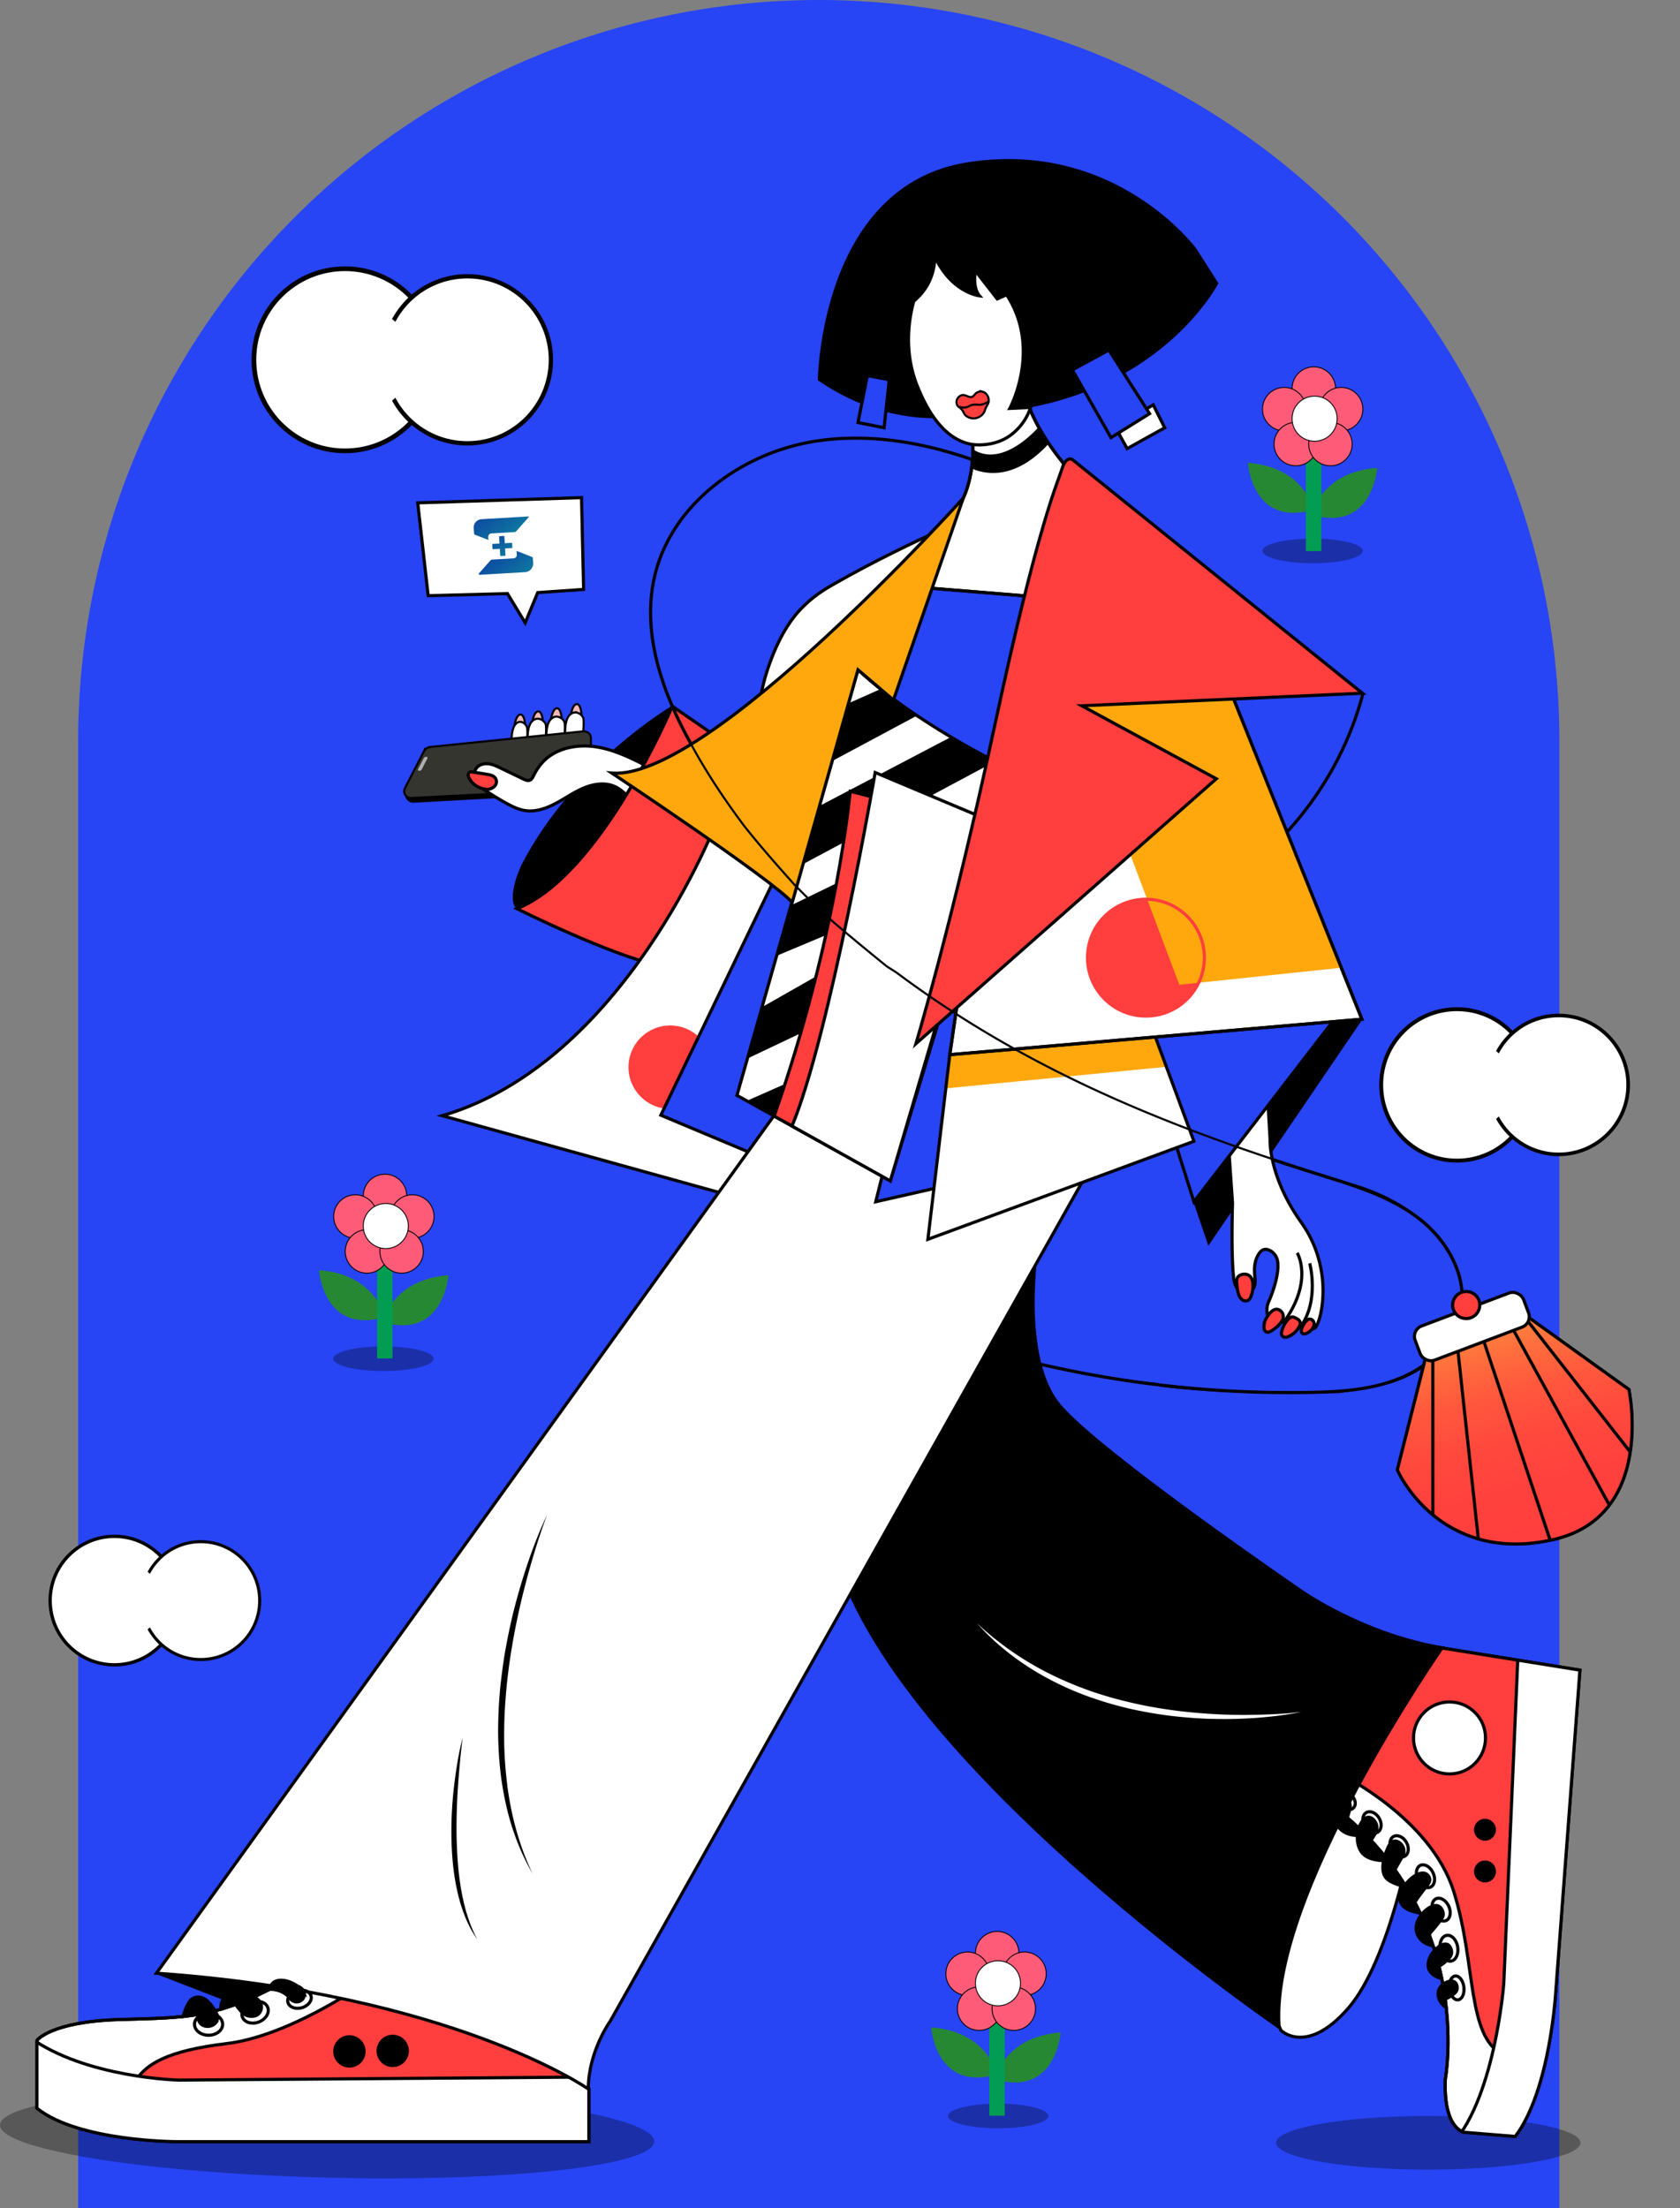 <svg id="Layer_1" data-name="Layer 1" xmlns="http://www.w3.org/2000/svg" xmlns:xlink="http://www.w3.org/1999/xlink" viewBox="0 0 1910.05 2510.69"><rect x="0" y="0" width="1910.05" height="2510.69" fill="#808080" stroke="none"/><defs><style>.cls-1,.cls-2,.cls-21,.cls-26,.cls-28{fill:none;}.cls-1,.cls-10,.cls-11,.cls-14,.cls-16,.cls-24,.cls-25,.cls-26,.cls-28,.cls-29,.cls-31,.cls-36,.cls-37,.cls-38,.cls-39,.cls-40,.cls-41,.cls-44,.cls-45,.cls-5,.cls-6,.cls-7,.cls-8,.cls-9{stroke:#000;}.cls-1,.cls-10,.cls-11,.cls-14,.cls-16,.cls-20,.cls-21,.cls-24,.cls-25,.cls-26,.cls-28,.cls-29,.cls-31,.cls-36,.cls-37,.cls-38,.cls-39,.cls-40,.cls-41,.cls-44,.cls-45,.cls-5,.cls-6,.cls-7,.cls-8,.cls-9{stroke-miterlimit:10;}.cls-1,.cls-10,.cls-11,.cls-14,.cls-21,.cls-24,.cls-29,.cls-31,.cls-5{stroke-width:3.56px;}.cls-11,.cls-3{fill:#2744f5;}.cls-4{opacity:0.31;}.cls-16,.cls-27,.cls-29,.cls-36,.cls-37,.cls-38,.cls-39,.cls-40,.cls-41,.cls-45,.cls-5,.cls-7{fill:#fff;}.cls-6{fill:#f4b8b8;}.cls-25,.cls-26,.cls-28,.cls-6,.cls-7,.cls-8{stroke-width:2.37px;}.cls-8{fill:#353530;}.cls-16,.cls-20,.cls-9{stroke-width:1.19px;}.cls-10,.cls-15,.cls-20,.cls-25{fill:#ff3e3d;}.cls-12{clip-path:url(#clip-path);}.cls-13{clip-path:url(#clip-path-2);}.cls-17{clip-path:url(#clip-path-3);}.cls-18,.cls-24{fill:#ffa80e;}.cls-19{clip-path:url(#clip-path-4);}.cls-20,.cls-21{stroke:#ff3e3d;}.cls-22{clip-path:url(#clip-path-5);}.cls-23{clip-path:url(#clip-path-6);}.cls-25,.cls-26{stroke-linecap:square;}.cls-29{opacity:0.59;}.cls-30{clip-path:url(#clip-path-7);}.cls-31{fill:url(#linear-gradient);}.cls-32{fill:url(#linear-gradient-2);}.cls-33{fill:url(#linear-gradient-3);}.cls-34{fill:url(#linear-gradient-4);}.cls-35{fill:#afafaf;}.cls-36{stroke-width:5.34px;}.cls-37{stroke-width:4.9px;}.cls-38{stroke-width:3.77px;}.cls-39{stroke-width:3.46px;}.cls-40{stroke-width:4.44px;}.cls-41{stroke-width:4.07px;}.cls-42{fill:#278834;}.cls-43{fill:#029d52;}.cls-44{fill:#fe5b79;}</style><clipPath id="clip-path" transform="translate(-29.12 -272.09)"><path class="cls-1" d="M1670.52,2146.22l154.85,24.88-27.28,362.95s-5.93,113.87-46.26,167.24l-58.12-4.74s-23.72-3.56-21.35-60.49c0,0,42.7-228.92-188.59-348.71L1651,2143.82Z"/></clipPath><clipPath id="clip-path-2" transform="translate(-29.12 -272.09)"><path class="cls-1" d="M698.58,2646.73v60.49H230.07s-111.49,0-158.94-38v-77.1s15.42-21.35,93.7-23.72,115.05,0,202.82-52.19l256.2,45.07Z"/></clipPath><clipPath id="clip-path-3" transform="translate(-29.12 -272.09)"><polygon class="cls-1" points="1108.97 1471.3 1084.07 1681.24 1386.52 1569.75 1338.09 1438.69 1116.09 1458.26 1108.97 1471.3"/></clipPath><clipPath id="clip-path-4" transform="translate(-29.12 -272.09)"><polygon class="cls-1" points="1426.85 1054.98 1577.48 1430.98 1108.97 1471.3 1136.25 1283.9 1252.49 1038.38 1426.85 1054.98"/></clipPath><clipPath id="clip-path-5" transform="translate(-29.12 -272.09)"><path class="cls-2" d="M1182.51,1148.68s-104.38-47.44-177.92-115.05L867,1517.56l174.36,97.26Z"/></clipPath><clipPath id="clip-path-6" transform="translate(-29.12 -272.09)"><path class="cls-1" d="M1196.15,725.84s9.49,39.14,56.93,90.14L1213.94,951.2l-145.89-11.86,45.07-83s35.58-35.58,16.61-123.35Z"/></clipPath><clipPath id="clip-path-7" transform="translate(-29.12 -272.09)"><path class="cls-1" d="M1759,1764.27,1881.12,1852s30.84,144.7-86.59,170.8-168.43-60.49-176.73-79.47l36.77-145.89Z"/></clipPath><linearGradient id="linear-gradient" x1="160.88" y1="2044.32" x2="239.7" y2="1750.16" gradientTransform="matrix(-1, 0, 0, 1, 1930.8, -272.09)" gradientUnits="userSpaceOnUse"><stop offset="0" stop-color="#ff3e3d"/><stop offset="0.29" stop-color="#ff413d"/><stop offset="0.48" stop-color="#ff493d"/><stop offset="0.65" stop-color="#ff583d"/><stop offset="0.79" stop-color="#ff6d3d"/><stop offset="0.93" stop-color="#ff883d"/><stop offset="1" stop-color="#ff9b3d"/></linearGradient><linearGradient id="linear-gradient-2" x1="1339.91" y1="2152.24" x2="1359.35" y2="2122.3" gradientTransform="matrix(1, -0.06, -0.06, -1, -616.08, 3130.31)" gradientUnits="userSpaceOnUse"><stop offset="0" stop-color="#0d47a1"/><stop offset="1" stop-color="#0e71a0"/><stop offset="1" stop-color="#0e73a0"/></linearGradient><linearGradient id="linear-gradient-3" x1="1334.68" y1="2202.71" x2="1354.27" y2="2172.55" xlink:href="#linear-gradient-2"/><linearGradient id="linear-gradient-4" x1="1339.68" y1="2171.26" x2="1351.55" y2="2152.97" xlink:href="#linear-gradient-2"/></defs><title>ilustrasi_banner</title><path class="cls-3" d="M930.88,0h0a842,842,0,0,1,842,842V2510.69a0,0,0,0,1,0,0H88.88a0,0,0,0,1,0,0V842a842,842,0,0,1,842-842Z"/><ellipse class="cls-4" cx="1623.88" cy="2436.41" rx="173" ry="30.5"/><ellipse class="cls-4" cx="401" cy="2697.5" rx="50.5" ry="372" transform="translate(-2334.89 2758.13) rotate(-88.55)"/><ellipse class="cls-4" cx="1492.38" cy="626.41" rx="57" ry="14"/><ellipse class="cls-4" cx="435.88" cy="1544.91" rx="57" ry="14"/><ellipse class="cls-4" cx="1134.88" cy="2405.91" rx="57" ry="14"/><polygon class="cls-5" points="1311.15 460.27 1324.19 486.37 1281.49 510.09 1268.45 486.37 1311.15 460.27"/><path class="cls-6" d="M663,1077.52a2.82,2.82,0,0,0-1.19,0c-4.71.91-6.28,12.61-6.45,14l12.38-.94C667.71,1089.56,667.29,1078.47,663,1077.52Z" transform="translate(-29.12 -272.09)"/><path class="cls-6" d="M685.53,1072.77a2.82,2.82,0,0,0-1.19,0c-4.71.91-6.28,12.61-6.45,14l12.38-.94C690.25,1084.82,689.83,1073.73,685.53,1072.77Z" transform="translate(-29.12 -272.09)"/><path class="cls-6" d="M641.65,1081.08a2.82,2.82,0,0,0-1.19,0c-4.71.91-6.28,12.61-6.45,14l12.38-.94C646.36,1093.12,645.94,1082,641.65,1081.08Z" transform="translate(-29.12 -272.09)"/><path class="cls-6" d="M621.49,1084.63a2.82,2.82,0,0,0-1.19,0c-4.71.91-6.28,12.61-6.45,14l12.38-.94C626.2,1096.68,625.78,1085.59,621.49,1084.63Z" transform="translate(-29.12 -272.09)"/><path class="cls-7" d="M691.47,1087c-1.88-3-5.73-5.28-9.49-4.74a9,9,0,0,0-4.74,2.37c-7.21,6.39-5.42,24.61-5.2,26.65l19.52-1.6a125.25,125.25,0,0,0,1.09-13.19C692.84,1090.1,692.39,1088.47,691.47,1087Z" transform="translate(-29.12 -272.09)"/><path class="cls-7" d="M670.12,1091.75c-1.88-3-5.73-5.28-9.49-4.74a9,9,0,0,0-4.74,2.37c-7.21,6.39-5.42,24.61-5.2,26.65l19.52-1.6a125.25,125.25,0,0,0,1.09-13.19C671.49,1094.85,671,1093.21,670.12,1091.75Z" transform="translate(-29.12 -272.09)"/><path class="cls-7" d="M648.77,1094.12c-1.88-3-5.73-5.28-9.49-4.74a9,9,0,0,0-4.74,2.37c-7.21,6.39-5.42,24.61-5.2,26.65l19.52-1.6a125.25,125.25,0,0,0,1.09-13.19C650.14,1097.22,649.69,1095.59,648.77,1094.12Z" transform="translate(-29.12 -272.09)"/><path class="cls-7" d="M627.68,1097.68c-1.61-3-4.91-5.28-8.13-4.74a7.46,7.46,0,0,0-4.06,2.37c-6.18,6.39-4.64,24.61-4.45,26.65l16.73-1.6c.63-5.4.85-9.91.94-13.19C628.85,1100.78,628.47,1099.14,627.68,1097.68Z" transform="translate(-29.12 -272.09)"/><path d="M606.66,1178.93l-107.94,5.93a9.43,9.43,0,0,1-3-.59,11.26,11.26,0,0,1-3.56-2.37c-2.12-2.11-3.61-6.33-3.5-11.42l118-3.41Z" transform="translate(-29.12 -272.09)"/><path class="cls-8" d="M518.29,1121.4l174.36-17.79s8.3,0,8.3,8.3v47.44l-90.14,14.23-115.05,5.93a8.22,8.22,0,0,1-6.16-4,8.33,8.33,0,0,1,.23-7.82l21.35-41.51a9.71,9.71,0,0,1,3.56-3.56A9.6,9.6,0,0,1,518.29,1121.4Z" transform="translate(-29.12 -272.09)"/><path class="cls-9" d="M793.51,1075.13s-110.35,64.07-170.84,180.31c0,0-17.79,36.77-5.93,49.82l32,5.93,128.1-150.63L798,1085Z" transform="translate(-29.12 -272.09)"/><path class="cls-5" d="M706.25,1121.2c-21.71-3.21-45.86,1.7-60.61,18a63.64,63.64,0,0,0-9.72,14.62c-1,2.1-2.18,4.43-4.36,5.33-2.39,1-5.07-.16-7.4-1.28l-25.76-12.39c-4.59-2.21-9.31-4.46-14.38-4.94s-10.67,1.14-13.58,5.32c-3.26,4.69-2.27,11.34.88,16.1s8,8,12.86,11.11c7,4.45,14,8.76,21.26,12.71,6.6,3.59,13.52,6.92,21,8,12,1.73,24.15-2.65,34.87-8.38s20.72-12.91,32-17.53,24.43-6.44,35.4-1.19c10.37,5,17.28,15.45,27.67,20.37a140.55,140.55,0,0,0,9.3-27.66c.75-3.35,3.07-9.45,1.95-12.83s-5.32-4.58-8.29-6.07C742.47,1132,725,1124,706.25,1121.2Z" transform="translate(-29.12 -272.09)"/><path class="cls-10" d="M884.8,1138l-91.29-62.88s-80.7,192.17-176.77,230.12c0,0,106.75,53.37,163.68,65.24Z" transform="translate(-29.12 -272.09)"/><path class="cls-1" d="M1199.47,821.64c-76-36.38-161.07-61-244.29-47.72s-163,71.65-181.86,153.77c-15.39,67,10.68,136.69,44.87,196.36,72.95,127.33,183.92,230.18,308.36,308s262.37,131.68,402.4,175.57c39.11,12.26,79.38,24.24,112.07,49s56.63,65.59,49.11,105.88c-6.48,34.68-35.06,62.08-67.51,75.92s-68.52,16.21-103.78,16.9a1262,1262,0,0,1-580.89-129.65" transform="translate(-29.12 -272.09)"/><path class="cls-11" d="M1578.67,1060.91a372,372,0,0,1-15.86,46.85c-26.21,63.19-65.22,107.75-96.22,136.4l-64-206.38,161.31,15.42Z" transform="translate(-29.12 -272.09)"/><path class="cls-5" d="M1485.54,2580.7s29.08,29.26,76.52-25.3,72.35-194.52,72.35-194.52l-93.7-51L1466,2537.61Z" transform="translate(-29.12 -272.09)"/><path class="cls-5" d="M1670.52,2146.22l154.85,24.88-27.28,362.95s-5.93,113.87-46.26,167.24l-58.12-4.74s-23.72-3.56-21.35-60.49c0,0,42.7-228.92-188.59-348.71L1651,2143.82Z" transform="translate(-29.12 -272.09)"/><g class="cls-12"><path class="cls-10" d="M1553.76,2289.71s102,49.82,128.1,132.84,14.23,166.05,56.93,186.22l26.09-181.47V2152.13l-99.63-19Z" transform="translate(-29.12 -272.09)"/><path class="cls-5" d="M1755.4,2143.82l-16.61,384.3s-10.67,136.4-62.86,186.22l112.68,7.12,34.4-215.87,14.23-231.29V2156.87Z" transform="translate(-29.12 -272.09)"/><circle cx="1688.33" cy="2080.48" r="12.45"/><circle cx="1688.33" cy="2127.93" r="12.45"/><circle class="cls-5" cx="1648" cy="1976.11" r="40.92"/></g><path class="cls-1" d="M1670.52,2146.22l154.85,24.88-27.28,362.95s-5.93,113.87-46.26,167.24l-58.12-4.74s-23.72-3.56-21.35-60.49c0,0,42.7-228.92-188.59-348.71L1651,2143.82Z" transform="translate(-29.12 -272.09)"/><path d="M1210.38,1686.58s-21.35,128.1,24.91,182.66,275.18,211.13,275.18,211.13,71.17,49.82,161.31,64c0,0-201.64,288.22-186.22,436.49,0,0-499.35-340.41-516-587.12Z" transform="translate(-29.12 -272.09)"/><polygon class="cls-9" points="1548.37 1158.88 1374.01 1415.08 1357.4 1366.45 1378.75 1235.98 1515.35 1144.65 1548.37 1158.88"/><path class="cls-5" d="M1473.11,1567.38s-2.37,41.51,35.58,94.89,22.54,113.87,15.42,119.8-53.37-13-53.37-13a24,24,0,0,1-1.19-8.3,24.54,24.54,0,0,1,2.37-9.49c4.31-9.45,14.22-37.26,8.3-49.82a17.56,17.56,0,0,0-4.74-5.93c-.85-.64-4.79-3.59-8.92-2.76-1.81.37-4.72,1.67-7.68,7.5-8.25,16.26,1.76,31.08-5.93,38-3.82,3.42-10.32,3.37-14.23,1.19-5.57-3.11-6.63-10.95-7.12-15.42-2.78-25.55-1.41-76.25-1.19-84.21l-5.93-85.4,45.07-48.63Z" transform="translate(-29.12 -272.09)"/><path class="cls-1" d="M1503.94,1696.66s19.12,31.17-15.35,79" transform="translate(-29.12 -272.09)"/><path class="cls-1" d="M1518.18,1708.52s11.52,42.49-10.85,72.84" transform="translate(-29.12 -272.09)"/><path class="cls-10" d="M1484.53,1762.14a8.38,8.38,0,0,1,3.6,6.93c-.05,3.45-2.23,6.49-4.6,9a45.61,45.61,0,0,1-8.66,7.14c-1.95,1.24-4.48,2.33-6.45,1.14-1.41-.85-2-2.6-2.19-4.23a18.61,18.61,0,0,1,2.93-11.68C1472.28,1765.31,1477.92,1757.65,1484.53,1762.14Z" transform="translate(-29.12 -272.09)"/><path class="cls-10" d="M1504.7,1772.06a6,6,0,0,1,2.7,4.2,7.58,7.58,0,0,1-1,4,24.9,24.9,0,0,1-11.85,11.32,9.79,9.79,0,0,1-4.09,1,4.49,4.49,0,0,1-3.68-1.78c-1-1.41-.75-3.28-.36-4.94a30.18,30.18,0,0,1,6.39-12.69c1.43-1.68,3.58-3.7,6-3.73a5.37,5.37,0,0,1,2.37.83A21.07,21.07,0,0,1,1504.7,1772.06Z" transform="translate(-29.12 -272.09)"/><path class="cls-10" d="M1523.24,1777.43a9.43,9.43,0,0,1-1.45,4.52,14.84,14.84,0,0,1-8,6.46,4.48,4.48,0,0,1-3.51,0,3.38,3.38,0,0,1-1.6-2.64,7.64,7.64,0,0,1,.48-3.15c1.21-3.7,3.64-7.72,6.9-10S1523.32,1773.89,1523.24,1777.43Z" transform="translate(-29.12 -272.09)"/><path class="cls-10" d="M1447.38,1721.41a10.32,10.32,0,0,0-6.23-.18,8,8,0,0,0-5.5,4.21,11.24,11.24,0,0,0-.42,5.25c.35,4.44.71,8.93,2.16,13.14a12.78,12.78,0,0,0,3.75,5.92,6.4,6.4,0,0,0,6.64,1.06c1.89-.93,3-2.94,3.75-4.91C1454.1,1739.28,1456,1724.67,1447.38,1721.41Z" transform="translate(-29.12 -272.09)"/><polygon class="cls-9" points="178.42 2244.17 310.08 2295.17 340.92 2247.72 190.28 2233.49 178.42 2244.17"/><path class="cls-5" d="M698.58,2646.73v60.49H230.07s-111.49,0-158.94-38v-77.1s15.42-21.35,93.7-23.72,115.05,0,202.82-52.19l256.2,45.07Z" transform="translate(-29.12 -272.09)"/><g class="cls-13"><path class="cls-10" d="M436.45,2531.68s-80.65,55.75-149.45,64-91.33,23.72-103.19,41.51l65.24,7.12H685.53v-42.7Z" transform="translate(-29.12 -272.09)"/><path class="cls-5" d="M709.26,2633.68l-476.81,3.56s-105.56-2.37-169.61-48.63v99.63l117.42,28.47h529Z" transform="translate(-29.12 -272.09)"/><circle class="cls-14" cx="446.48" cy="2331.94" r="16.61"/><circle class="cls-14" cx="397.26" cy="2332.53" r="16.61"/></g><path class="cls-1" d="M698.58,2646.73v60.49H230.07s-111.49,0-158.94-38v-77.1s15.42-21.35,93.7-23.72,115.05,0,202.82-52.19l256.2,45.07Z" transform="translate(-29.12 -272.09)"/><path class="cls-5" d="M1102.45,872.92c-35.78,16.2-80.62,37.85-124.54,62.86-11.05,6.3-25,14.49-39.14,29.65-6.74,7.23-21.35,24.44-34.4,60.49-12,33.15-11.35,50.92-16.61,77.1-5.12,25.49-16.34,61.46-43.89,103.19,0,0-104.38,274-311.94,334.48L883,1638Z" transform="translate(-29.12 -272.09)"/><circle class="cls-15" cx="761.98" cy="1213.44" r="47.44"/><polygon class="cls-11" points="888.89 982.15 751.31 1268.01 869.92 1317.82 912.12 1248.47 924.48 1008.25 888.89 982.15"/><path class="cls-5" d="M1268.5,1600,722.9,2570.23s-24.91,34.4-24.91,77.1c0,0-154.19-107.94-491-131.66l752-1044.36Z" transform="translate(-29.12 -272.09)"/><polygon class="cls-11" points="995.64 1366.45 1040.71 1186.16 1130.86 1080.6 1100.02 1342.73 995.64 1366.45"/><polygon class="cls-11" points="1294.54 1167.19 1357.4 1366.45 1528.2 1144.65 1294.54 1167.19"/><polygon class="cls-11" points="1188.78 666.06 1038.34 655.98 986.15 817.29 1127.3 902.69 1188.78 666.06"/><polygon class="cls-16" points="1079.86 1199.21 1054.95 1409.15 1357.4 1297.66 1308.97 1166.59 1086.97 1186.16 1079.86 1199.21"/><g class="cls-17"><polygon class="cls-18" points="1333.68 1212.26 1054.95 1239.54 1079.86 1170.74 1319.45 1158.88 1333.68 1212.26"/></g><polygon class="cls-1" points="1079.86 1199.21 1054.95 1409.15 1357.4 1297.66 1308.97 1166.59 1086.97 1186.16 1079.86 1199.21"/><polygon class="cls-5" points="1397.73 782.89 1548.37 1158.88 1079.86 1199.21 1107.14 1011.81 1223.38 766.28 1397.73 782.89"/><g class="cls-19"><circle class="cls-20" cx="1302.25" cy="1088.31" r="66.42"/><polygon class="cls-18" points="1543.62 1098.39 1340.8 1119.74 1209.14 769.84 1228.12 755.61 1414.34 771.03 1543.62 1098.39"/><circle class="cls-21" cx="1302.84" cy="1088.9" r="66.42"/></g><polygon class="cls-1" points="1397.73 782.89 1548.37 1158.88 1079.86 1199.21 1107.14 1011.81 1223.38 766.28 1397.73 782.89"/><path class="cls-5" d="M1182.51,1148.68s-104.38-47.44-177.92-115.05L867,1517.56l174.36,97.26Z" transform="translate(-29.12 -272.09)"/><g class="cls-22"><polygon points="1059.1 804.83 908.47 885.49 926.26 816.69 1041.31 765.69 1059.1 804.83"/><polygon points="1094.68 830.93 900.16 932.93 903.72 987.49 1143.31 859.39 1094.68 830.93"/><polygon points="985.56 987.49 853.9 1051.54 853.9 1098.99 1003.75 1036.12 985.56 987.49"/><polygon points="951.83 1096.52 826.62 1167.78 830.18 1212.85 967.77 1147.62 951.83 1096.52"/><polygon points="915.58 1222.34 834.93 1257.92 885.93 1285.2 915.58 1222.34"/></g><path class="cls-10" d="M1042,1183.67l-46.26-11.86S981.76,1334,909.26,1541.13l50.81,28.09L1052.63,1237Z" transform="translate(-29.12 -272.09)"/><path class="cls-5" d="M1161.16,1208l-137-57.53s-51.58,298.73-94.58,402l111.78,62.35Z" transform="translate(-29.12 -272.09)"/><path class="cls-5" d="M1196.15,725.84s9.49,39.14,56.93,90.14L1213.94,951.2l-145.89-11.86,45.07-83s35.58-35.58,16.61-123.35Z" transform="translate(-29.12 -272.09)"/><g class="cls-23"><path class="cls-14" d="M1216.32,753.12s-49.82,64-90.14,24.91l-2.37,19s47.44,39.14,103.19-29.65Z" transform="translate(-29.12 -272.09)"/></g><path class="cls-1" d="M1196.15,725.84s9.49,39.14,56.93,90.14L1213.94,951.2l-145.89-11.86,45.07-83s35.58-35.58,16.61-123.35Z" transform="translate(-29.12 -272.09)"/><path d="M1138,742.44s-86.59,26.09-179.1-38c0,0,2.37-221.8,170.8-247.9S1389.49,555,1389.49,555l24.91,39.14S1343.23,734.14,1138,742.44Z" transform="translate(-29.12 -272.09)"/><path class="cls-5" d="M1177.17,736.51s36.77-67.61-3.56-129.29L1162.94,612l-24.91-32s-3.56,19,4.74,28.47c0,0-32-3.56-51-45.07,0,0,2.37,29.65-23.72,51-4.77,17.39-12.7,56.72,4.74,98.45,6,14.25,24.74,59.18,62.27,64.64,7.1,1,25.76,1.25,41.51-9.49a64.31,64.31,0,0,0,11.86-10.67,65.1,65.1,0,0,0,12.45-21.94Z" transform="translate(-29.12 -272.09)"/><path class="cls-10" d="M1578.08,1060.32,1248.34,794.63s-7.12-4.74-11.86,10.67-27.28,62.86-75.91,289.41-90.14,364.13-90.14,364.13L1412,1157.58l-153-83Z" transform="translate(-29.12 -272.09)"/><path class="cls-24" d="M1124.27,838.52s-289.29,322-399.6,312.54c0,0,180.29,119.8,205.2,147.08l74.72-264.5,40.33,34.4Z" transform="translate(-29.12 -272.09)"/><path d="M651.14,1994.37c-6.12,16.43-11.55,33.08-16.51,49.85q-3.75,12.57-7.1,25.24c-2.21,8.45-4.39,16.91-6.36,25.41s-3.82,17-5.56,25.58-3.29,17.13-4.69,25.74c-2.87,17.2-5.11,34.49-6.54,51.84-.74,8.67-1.33,17.36-1.68,26.05s-.42,17.4-.37,26.09.42,17.39,1,26.07c.34,4.33.65,8.67,1.11,13s.92,8.65,1.43,13c4.48,34.48,13.62,68.48,28.69,100.19-2.12-3.83-4.35-7.62-6.3-11.55s-3.86-7.89-5.73-11.87q-5.35-12.06-9.62-24.59T605.54,2329c-2.06-8.58-3.76-17.24-5.2-26s-2.49-17.48-3.26-26.28-1.24-17.61-1.5-26.43-.11-17.65.16-26.46.83-17.62,1.54-26.41,1.78-17.54,2.93-26.27,2.48-17.44,4.08-26.1c3.18-17.32,6.91-34.53,11.5-51.51s9.71-33.81,15.52-50.39A512.53,512.53,0,0,1,651.14,1994.37Z" transform="translate(-29.12 -272.09)"/><path d="M555.06,2248.2c-1.2,9.69-2.26,19.37-3.14,29.06s-1.67,19.38-2.3,29.06-1.08,19.38-1.28,29.08-.28,19.38,0,29.06.75,19.34,1.6,29c.23,2.4.4,4.82.68,7.22l.86,7.19c.29,2.4.72,4.77,1.06,7.16.18,1.19.33,2.39.53,3.58l.65,3.56c.46,2.37.8,4.77,1.37,7.11l1.56,7.07,1.83,7,.46,1.75.54,1.73,1.08,3.46a161.17,161.17,0,0,0,11.12,26.86,126.91,126.91,0,0,1-13.86-25.88l-1.34-3.44-.67-1.72-.59-1.75-2.33-7c-1.34-4.73-2.68-9.47-3.71-14.28-4.41-19.19-6.21-38.86-6.77-58.46-.16-9.81-.12-19.61.34-29.4s1.18-19.55,2.28-29.27,2.4-19.41,4-29.05S552.58,2257.65,555.06,2248.2Z" transform="translate(-29.12 -272.09)"/><path class="cls-25" d="M1148.11,740.67c.86-1.67.71-2.57,2.37-5.93,1.48-3,1.92-3,2.37-4.74a10.75,10.75,0,0,0-.53-7.06c-.29-.64-2.07-4.53-6.09-5.49a8.71,8.71,0,0,0-7.91,2.16c-1.3,1.25-2.26,3-3.93,3.64-3.11,1.29-6.32-1.68-9.67-2-3.15-.33-6.65,2.36-7.76,5.61a7.94,7.94,0,0,0,.3,5.54c1,2.21,2.42,2.38,4.74,4.74,3.15,3.2,2.29,4.7,4.74,7.12,3.67,3.61,9,3.57,9.49,3.56A14.13,14.13,0,0,0,1148.11,740.67Z" transform="translate(-29.12 -272.09)"/><path class="cls-26" d="M1152.86,728.8c-5.21,3.26-9.16,3.76-11.86,3.56a18.35,18.35,0,0,0-5.93,0c-2.78.55-3.81,1.6-5.93,2.37s-5,1.23-9.49,0" transform="translate(-29.12 -272.09)"/><ellipse class="cls-1" cx="237.13" cy="2301.69" rx="16.01" ry="12.45"/><ellipse class="cls-1" cx="319.03" cy="2560.14" rx="15.42" ry="11.86" transform="translate(-922.92 10.96) rotate(-20.94)"/><ellipse class="cls-1" cx="369.44" cy="2545.32" rx="13.64" ry="10.08" transform="translate(-721.14 -69.52) rotate(-16.12)"/><path class="cls-14" d="M276.63,2564.31s-12.16-29.07-28.77-19.59c0,0-4.74,1.19-10.67,20.16,0,0,7.32-1,17.3-2.3-.12.62-1.15,6.63,2.87,10.6,4.57,4.52,12.95,3.71,16.87-1A11.52,11.52,0,0,0,276.63,2564.31Z" transform="translate(-29.12 -272.09)"/><path class="cls-14" d="M326.15,2551.84c-2.56-11.07-24.67-17.5-36.77-11.86a15.42,15.42,0,0,0-6.73,5.51,16,16,0,0,0-2.13,11.11l16.5-5.41a60.4,60.4,0,0,0,4,5.37c3,3.5,5.18,5.87,8.49,7.15,4.15,1.6,10.66,1.62,14.23-2.37A11,11,0,0,0,326.15,2551.84Z" transform="translate(-29.12 -272.09)"/><path class="cls-14" d="M367.66,2530.49c.34.1,5.83,1.88,7.12,7.12a8.87,8.87,0,0,1-1.19,7.12,9,9,0,0,1-7.12,3.56c-5.21.07-8.13-4.47-8.3-4.74,0,0-6.87-9.58-22.41-9.54a12.12,12.12,0,0,1,3.43-7.07C344.68,2521.71,356.45,2522.65,367.66,2530.49Z" transform="translate(-29.12 -272.09)"/><path class="cls-27" d="M1508.69,2218.55c-8.09,1.73-16.27,3-24.48,4.11s-16.46,1.89-24.72,2.56-16.55,1-24.84,1.28-16.59.22-24.89.06c-16.6-.29-33.19-1.58-49.7-3.52-8.26-1-16.48-2.27-24.67-3.72s-16.35-3.09-24.45-5a415.45,415.45,0,0,1-47.79-14.47,351.06,351.06,0,0,1-45.41-20.78c-29.2-16-55.9-36.64-77.93-61.32a349.84,349.84,0,0,0,80.53,56.42l5.5,2.73c1.84.91,3.71,1.74,5.56,2.62l2.78,1.31,2.8,1.25c1.87.83,3.73,1.69,5.61,2.49,7.53,3.23,15.16,6.19,22.87,9s15.5,5.3,23.35,7.62,15.79,4.37,23.76,6.25a490.21,490.21,0,0,0,48.35,9c16.25,2.29,32.63,3.72,49,4.66s32.88,1.12,49.35.71c8.24-.15,16.47-.54,24.7-1q6.18-.37,12.34-.91C1500.48,2219.45,1504.59,2219.07,1508.69,2218.55Z" transform="translate(-29.12 -272.09)"/><ellipse class="cls-1" cx="1685.42" cy="2532.27" rx="8.3" ry="13.64" transform="translate(-325.35 -47.66) rotate(-7)"/><ellipse class="cls-1" cx="1676.52" cy="2487.2" rx="10.08" ry="14.83" transform="translate(-425.83 47.49) rotate(-9.74)"/><ellipse class="cls-1" cx="1667.63" cy="2443.31" rx="9.49" ry="13.64" transform="translate(-911.29 671.46) rotate(-25.22)"/><ellipse class="cls-1" cx="1649.84" cy="2405.36" rx="9.49" ry="13.64" transform="translate(-896.81 660.26) rotate(-25.22)"/><ellipse class="cls-1" cx="1619.81" cy="2371.49" rx="9.49" ry="12.89" transform="translate(-997.85 855.53) rotate(-30)"/><ellipse class="cls-1" cx="1588.97" cy="2344.21" rx="9.49" ry="12.89" transform="translate(-988.34 836.46) rotate(-30)"/><ellipse class="cls-1" cx="1558.13" cy="2319.31" rx="9.49" ry="12.89" transform="translate(-1264.21 1977.75) rotate(-54.68)"/><path class="cls-14" d="M1683,2525.75c-4.49-3.18-14.69,1.06-17.79,8.3-2.82,6.59.27,15.58,8.17,20.75l-1.18-9.68a36.91,36.91,0,0,0,7.24-4c3.29-2.31,5.09-3.57,5.93-5.93C1686.56,2532,1685.63,2527.57,1683,2525.75Z" transform="translate(-29.12 -272.09)"/><path class="cls-14" d="M1674.74,2483c-6.46-2.64-18.72,7.58-21.35,19a15.13,15.13,0,0,0,0,8.3c2.77,8.8,13.89,11.25,14.88,11.45l-3.14-13.85a38.17,38.17,0,0,0,6.58-4.59c4-3.45,7.45-6.45,7.77-10.81C1679.74,2489.08,1678,2484.4,1674.74,2483Z" transform="translate(-29.12 -272.09)"/><path class="cls-14" d="M1664.07,2439.16c-8.43-3-25.55,11.89-24.91,26.09a19.41,19.41,0,0,0,2.65,8.74c5,8.63,14.92,10.36,16.64,10.63l-4.61-13.18c4.31-4.8,7.73-9,10.22-12.12,4.8-6.05,5.94-8.06,5.93-10.67C1670,2444.92,1667.61,2440.4,1664.07,2439.16Z" transform="translate(-29.12 -272.09)"/><path class="cls-14" d="M1649.84,2402.39c-8.49-3.57-25.52,10-28.47,24.91a13.85,13.85,0,0,0,0,7.12c3.27,10.8,21.36,12.6,22.23,12.68l-6-12c3.91-5.88,7.36-10.49,9.84-13.67,4.95-6.35,7.8-9.29,7.12-13A8.35,8.35,0,0,0,1649.84,2402.39Z" transform="translate(-29.12 -272.09)"/><path class="cls-14" d="M1614.37,2365.48c-1.4.21-4.36.93-7.24,7.26-5.93,13-8.3,27.28-2.37,34.4s22.54,10.28,22.54,10.28L1615,2398l7.6-13.45c.46-.6,3.87-5.19,2.37-10.67C1623.57,2369,1618.65,2364.84,1614.37,2365.48Z" transform="translate(-29.12 -272.09)"/><path class="cls-14" d="M1584.6,2338.34c-4.31.22-7.05,5-8.3,7.12-5.93,10.24-5.73,27.6,3.56,35.58,9,7.75,26.69,6.72,26.69,6.72s-2.31-5.83-18.65-22.88l3.83-6.38c.42-.55,4.29-5.74,2.37-11.86C1592.79,2342.5,1588.9,2338.12,1584.6,2338.34Z" transform="translate(-29.12 -272.09)"/><path class="cls-14" d="M1554.95,2314.62c-4.63,0-7.76,5-8.3,5.93-5.29,8.58-2.49,23.69,7.12,32,10.78,9.35,25.23,6,26.88,5.54,0,0-6.43-7.67-19.62-19.06l2.23-7.83a12.83,12.83,0,0,0,.4-8.9C1562.44,2318.8,1559.11,2314.65,1554.95,2314.62Z" transform="translate(-29.12 -272.09)"/><path class="cls-28" d="M796.18,1081.2c21.61,46.73,47.7,88.24,79.73,130.94,19,23.72,36.77,43.89,56.93,66.42l27.28,27.28c24.91,22.54,49.82,42.7,75.91,64,4.74,3.56,9.49,5.93,14.23,9.49,162.5,121,336.85,185,524.26,242,24.91,8.3,46.26,19,67.61,35.58a127.25,127.25,0,0,1,41.51,52.19c1.19,2.37,2.37,5.93,3.56,8.3,5.93,20.16,7.12,41.51-1.19,60.49a112.77,112.77,0,0,1-38,47.44c-29.65,21.35-64,24.91-97.26,29.65-66.42,0-132.84,1.19-200.45-7.12-2.37,0-4.74-2.37-7.12-2.37-48.63-4.74-94.89-14.23-142-24.74" transform="translate(-29.12 -272.09)"/><path class="cls-10" d="M592.6,1157.34c-1.63-3.14-5.58-4.1-9.07-4.7q-8.6-1.49-17.25-2.72a5.23,5.23,0,0,0-3.48.31c-2,1.21-1.49,4.22-.45,6.29,3.66,7.32,11.15,12,19.15,13.08C587.79,1170.42,596.47,1164.78,592.6,1157.34Z" transform="translate(-29.12 -272.09)"/><path class="cls-29" d="M1759,1764.27,1881.12,1852s30.84,144.7-86.59,170.8-168.43-60.49-176.73-79.47l36.77-145.89Z" transform="translate(-29.12 -272.09)"/><g class="cls-30"><polygon class="cls-31" points="1731.03 1473.2 1907.76 1583.51 1823.54 1757.87 1659.86 1780.4 1551.92 1661.79 1620.72 1496.92 1731.03 1473.2"/><line class="cls-5" x1="1722.72" y1="1483.88" x2="1872.17" y2="1674.84"/><line class="cls-5" x1="1709.68" y1="1492.18" x2="1838.96" y2="1728.21"/><line class="cls-5" x1="1682.4" y1="1511.16" x2="1770.17" y2="1774.47"/><line class="cls-5" x1="1656.3" y1="1524.2" x2="1682.4" y2="1764.98"/><line class="cls-5" x1="1629.02" y1="1532.51" x2="1629.02" y2="1742.45"/></g><path class="cls-1" d="M1759,1764.27,1881.12,1852s30.84,144.7-86.59,170.8-168.43-60.49-176.73-79.47l36.77-145.89Z" transform="translate(-29.12 -272.09)"/><rect class="cls-5" x="1636.79" y="1759.53" width="131.66" height="41.51" rx="12.62" ry="12.62" transform="translate(3894.66 2573.43) rotate(159.34)"/><circle class="cls-10" cx="1666.98" cy="1483.88" r="15.42"/><polygon class="cls-5" points="661.16 565.83 663.53 670.21 611.35 673.77 597.11 708.17 576.95 674.96 486.81 677.33 474.94 571.76 661.16 565.83"/><g id="Layer_2" data-name="Layer 2"><g id="Layer_1-2" data-name="Layer 1-2"><path class="cls-32" d="M635.33,911.9l-.52-6.22-18.44-7.19.35,4.16a4,4,0,0,1-3.64,4.3H613l-24.37,1.43a2.74,2.74,0,0,0-1.89.92l-.3.34L573.71,924a1,1,0,0,0,.8,1.66l51.48-3a10,10,0,0,0,9.36-10.53Q635.34,912,635.33,911.9Z" transform="translate(-29.12 -272.09)"/><path class="cls-33" d="M584.19,882.91a4,4,0,0,1,3.64-4.3h.1l26.23-1.54a2.74,2.74,0,0,0,1.89-.92l14-15.82a.57.57,0,0,0-.47-1l-52.91,3.11a9.54,9.54,0,0,0-9,10.08q0,.12,0,.23l.58,7,16.16,6.3Z" transform="translate(-29.12 -272.09)"/><path class="cls-34" d="M598.43,904.33l4.88-.29a.55.55,0,0,0,.51-.58h0l-.46-7.76,7.76-.46a.55.55,0,0,0,.53-.56h0l-.29-4.88a.55.55,0,0,0-.58-.51h0l-7.77.46-.46-7.76a.55.55,0,0,0-.58-.51h0l-4.88.29a.55.55,0,0,0-.51.58h0l.46,7.76-7.76.46a.55.55,0,0,0-.51.58h0l.29,4.88a.55.55,0,0,0,.58.51h0l7.76-.46.46,7.76a.55.55,0,0,0,.58.51Z" transform="translate(-29.12 -272.09)"/></g></g><polygon class="cls-11" points="1306.99 470.35 1260.74 398 1219.22 420.54 1263.11 497.63 1306.99 470.35"/><polygon class="cls-11" points="1011.06 431.8 1005.13 486.37 975.48 480.43 986.15 427.06 1011.06 431.8"/><path class="cls-35" d="M508.58,1147l6.52-12.66c.45-.87-.13-1.64-1.28-1.7h0a3.28,3.28,0,0,0-2.91,1.47l-6.52,12.66c-.45.87.13,1.64,1.28,1.7h0A3.28,3.28,0,0,0,508.58,1147Z" transform="translate(-29.12 -272.09)"/><circle class="cls-36" cx="392.21" cy="409.11" r="103.54"/><circle class="cls-37" cx="531.36" cy="409.11" r="94.97"/><circle class="cls-27" cx="408.69" cy="409.11" r="59.35"/><circle class="cls-38" cx="130.07" cy="1819.93" r="73.05"/><circle class="cls-39" cx="228.25" cy="1819.93" r="67"/><circle class="cls-27" cx="141.7" cy="1819.93" r="41.88"/><circle class="cls-40" cx="1656.43" cy="1233.59" r="86.1"/><circle class="cls-41" cx="1772.15" cy="1233.59" r="78.97"/><circle class="cls-27" cx="1670.14" cy="1233.59" r="49.36"/><path class="cls-42" d="M1162.65,2630.62s-10.44-48.53-74.83-53.33C1087.83,2577.29,1092.86,2651.28,1162.65,2630.62Z" transform="translate(-29.12 -272.09)"/><path class="cls-42" d="M1160.12,2636.38s10.44-48.53,74.83-53.33C1234.95,2583.05,1229.92,2657,1160.12,2636.38Z" transform="translate(-29.12 -272.09)"/><rect class="cls-43" x="1124.76" y="2294.14" width="17.55" height="111.47"/><circle class="cls-44" cx="1133.7" cy="2220.82" r="24.7"/><circle class="cls-44" cx="1164.77" cy="2244.21" r="24.7"/><circle class="cls-44" cx="1100.06" cy="2244.21" r="24.7"/><circle class="cls-44" cx="1113.2" cy="2283.93" r="24.7"/><circle class="cls-44" cx="1152.59" cy="2283.93" r="24.7"/><circle class="cls-45" cx="1134.62" cy="2255.06" r="25.63"/><path class="cls-42" d="M466.65,1769.62s-10.44-48.53-74.83-53.33C391.83,1716.29,396.86,1790.28,466.65,1769.62Z" transform="translate(-29.12 -272.09)"/><path class="cls-42" d="M464.12,1775.38s10.44-48.53,74.83-53.33C538.95,1722.05,533.92,1796,464.12,1775.38Z" transform="translate(-29.12 -272.09)"/><rect class="cls-43" x="428.76" y="1433.14" width="17.55" height="111.47"/><circle class="cls-44" cx="437.7" cy="1359.82" r="24.7"/><circle class="cls-44" cx="468.77" cy="1383.21" r="24.7"/><circle class="cls-44" cx="404.06" cy="1383.21" r="24.7"/><circle class="cls-44" cx="417.2" cy="1422.93" r="24.7"/><circle class="cls-44" cx="456.59" cy="1422.93" r="24.7"/><circle class="cls-45" cx="438.62" cy="1394.06" r="25.63"/><path class="cls-42" d="M1522.65,851.62s-10.44-48.53-74.83-53.33C1447.83,798.29,1452.86,872.28,1522.65,851.62Z" transform="translate(-29.12 -272.09)"/><path class="cls-42" d="M1520.12,857.38s10.44-48.53,74.83-53.33C1594.95,804.05,1589.92,878,1520.12,857.38Z" transform="translate(-29.12 -272.09)"/><rect class="cls-43" x="1484.76" y="515.14" width="17.55" height="111.47"/><circle class="cls-44" cx="1493.7" cy="441.82" r="24.7"/><circle class="cls-44" cx="1524.77" cy="465.21" r="24.7"/><circle class="cls-44" cx="1460.06" cy="465.21" r="24.7"/><circle class="cls-44" cx="1473.2" cy="504.93" r="24.7"/><circle class="cls-44" cx="1512.59" cy="504.93" r="24.7"/><circle class="cls-45" cx="1494.62" cy="476.06" r="25.63"/></svg>